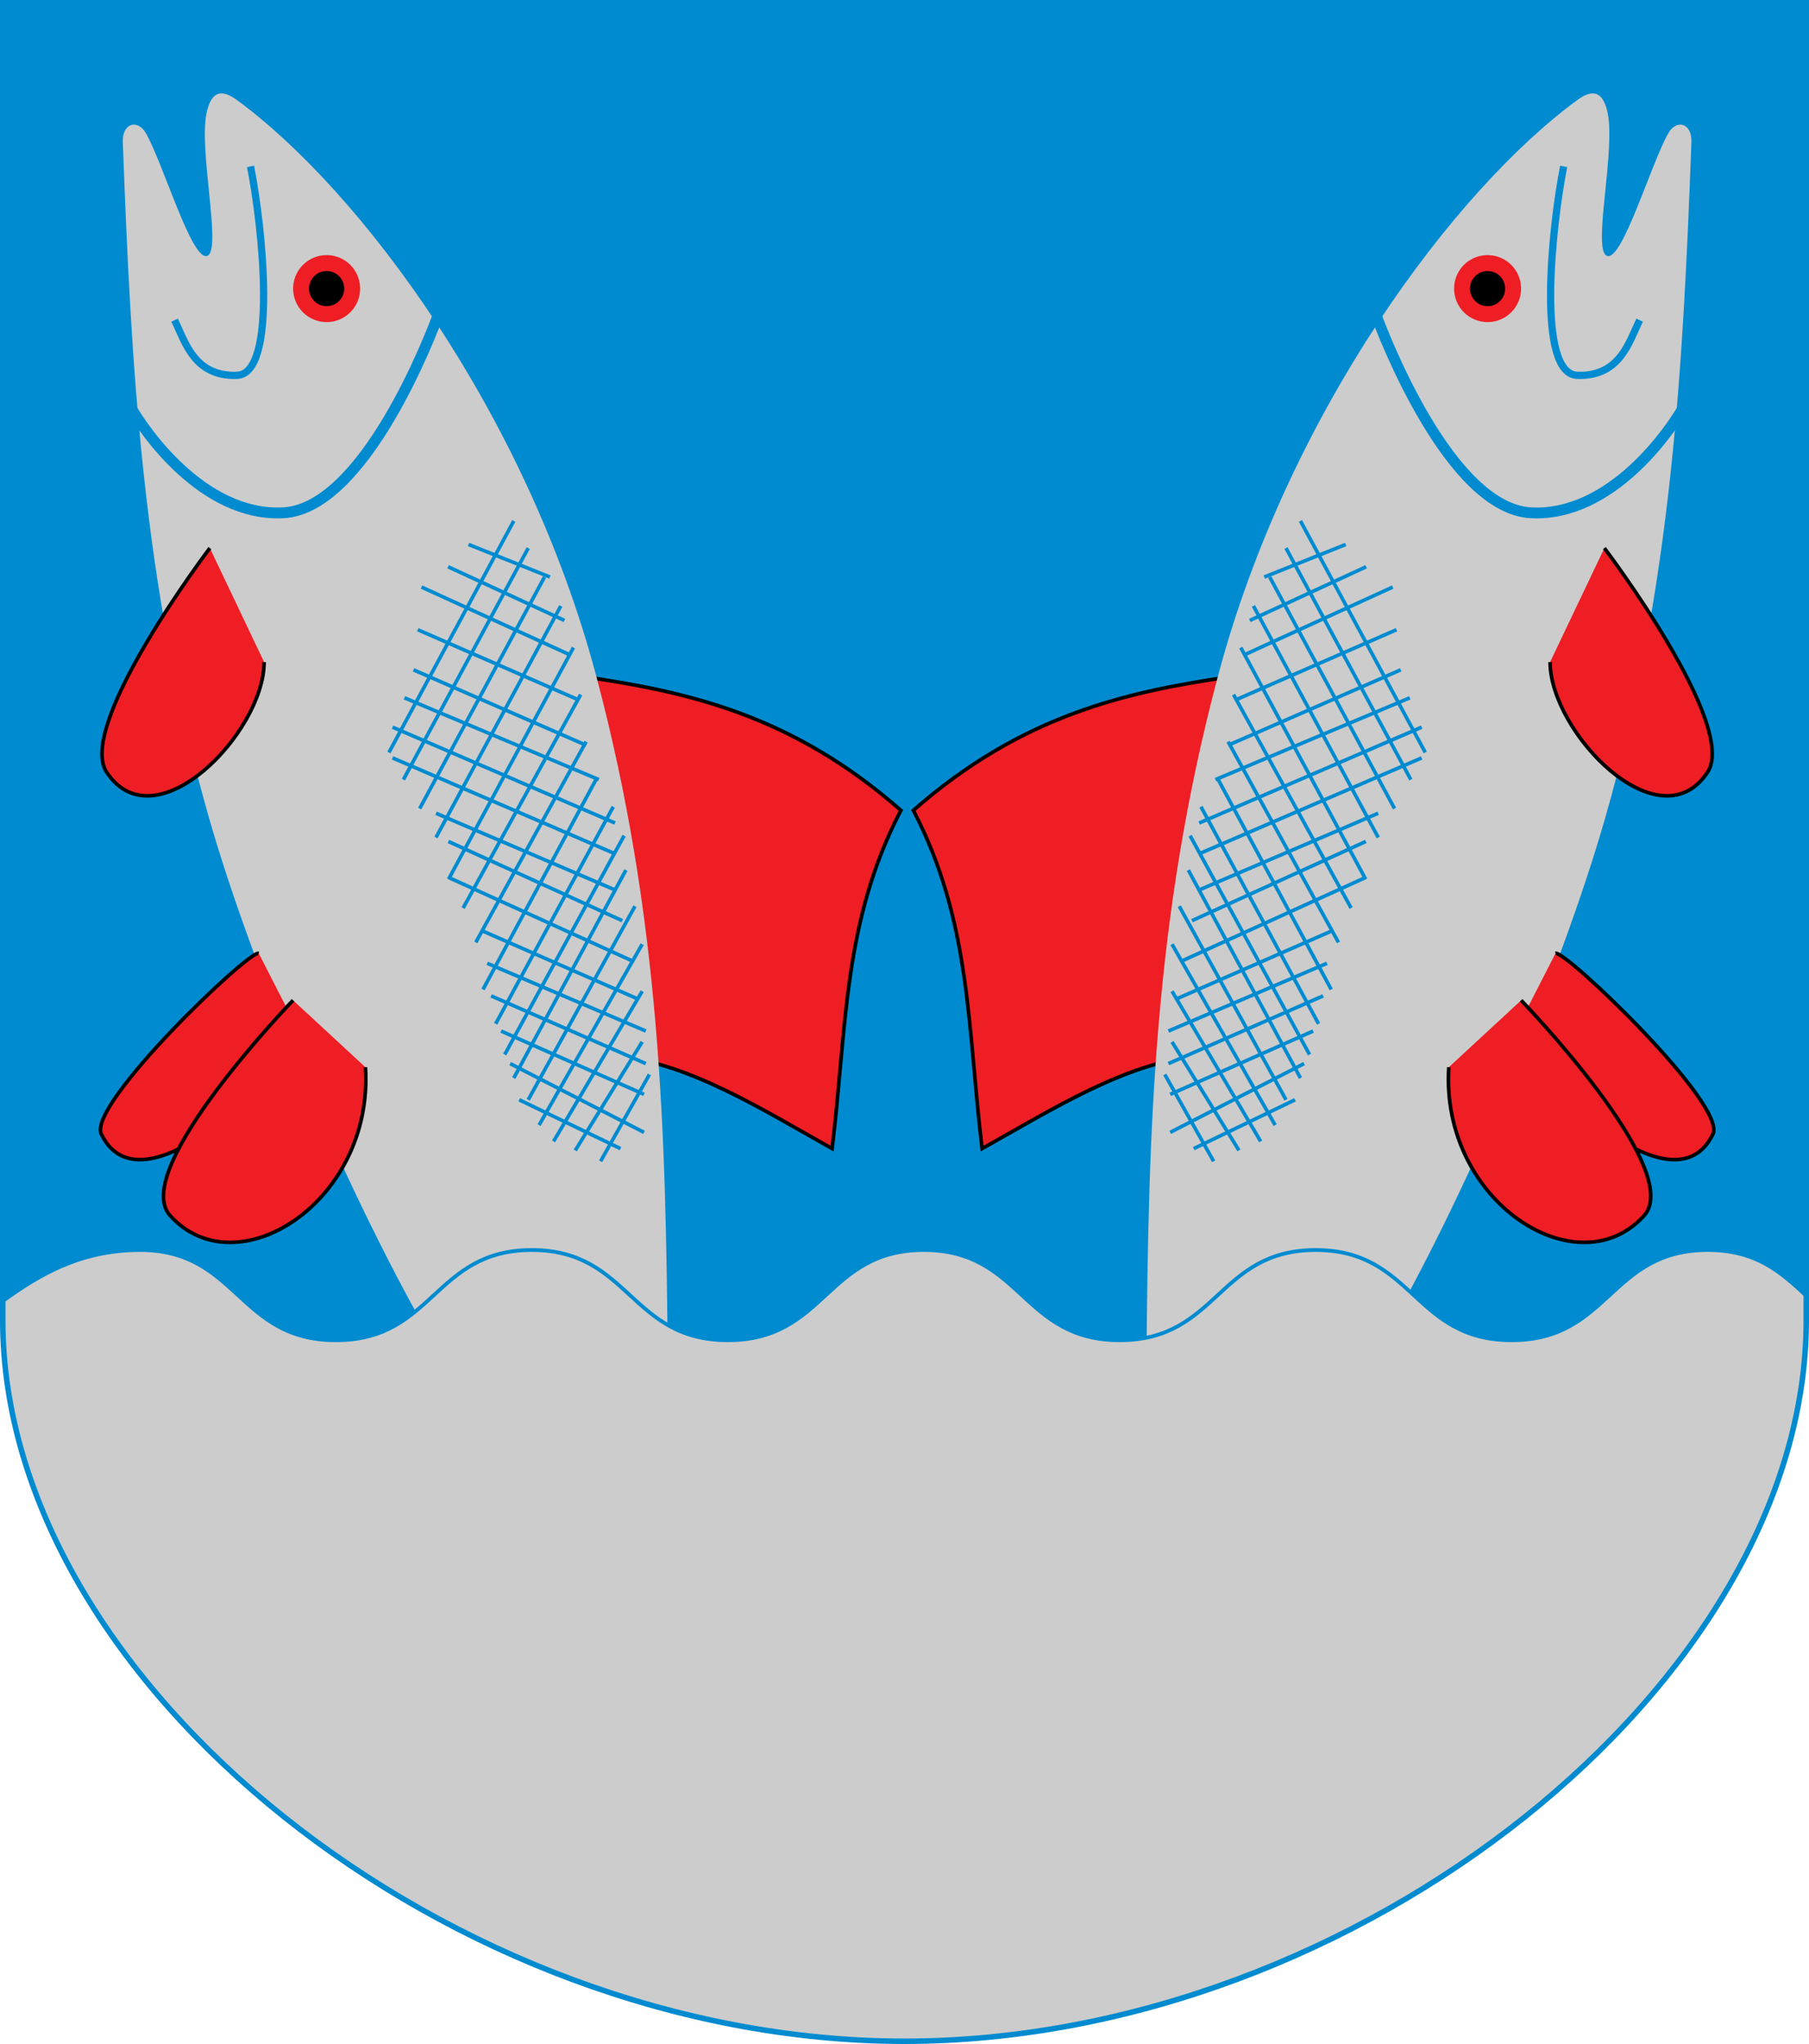 <?xml version="1.0" encoding="UTF-8" standalone="no"?>
<!-- Created with Inkscape (http://www.inkscape.org/) -->
<svg
   xmlns:dc="http://purl.org/dc/elements/1.1/"
   xmlns:cc="http://creativecommons.org/ns#"
   xmlns:rdf="http://www.w3.org/1999/02/22-rdf-syntax-ns#"
   xmlns:svg="http://www.w3.org/2000/svg"
   xmlns="http://www.w3.org/2000/svg"
   xmlns:xlink="http://www.w3.org/1999/xlink"
   xmlns:sodipodi="http://sodipodi.sourceforge.net/DTD/sodipodi-0.dtd"
   xmlns:inkscape="http://www.inkscape.org/namespaces/inkscape"
   version="1.0"
   width="500"
   height="565"
   id="svg2"
   sodipodi:version="0.32"
   inkscape:version="0.46"
   sodipodi:docname="Evijärvi.svg"
   inkscape:output_extension="org.inkscape.output.svg.inkscape">
  <sodipodi:namedview
     inkscape:window-height="669"
     inkscape:window-width="640"
     inkscape:pageshadow="2"
     inkscape:pageopacity="0.0"
     guidetolerance="10.0"
     gridtolerance="10.0"
     objecttolerance="10.0"
     borderopacity="1.0"
     bordercolor="#666666"
     pagecolor="#ffffff"
     id="base"
     showgrid="false"
     inkscape:zoom="0.40884956"
     inkscape:cx="250"
     inkscape:cy="282.5"
     inkscape:window-x="23"
     inkscape:window-y="23"
     inkscape:current-layer="svg2" />
  <defs
     id="defs7">
    <inkscape:perspective
       sodipodi:type="inkscape:persp3d"
       inkscape:vp_x="0 : 282.5 : 1"
       inkscape:vp_y="0 : 1000 : 0"
       inkscape:vp_z="500 : 282.5 : 1"
       inkscape:persp3d-origin="250 : 188.33333 : 1"
       id="perspective76" />
    <linearGradient
       id="linearGradient8237">
      <stop
         style="stop-color: black; stop-opacity: 1;"
         offset="0"
         id="stop8239" />
      <stop
         style="stop-color: black; stop-opacity: 0;"
         offset="1"
         id="stop8241" />
    </linearGradient>
    <linearGradient
       id="linearGradient3668">
      <stop
         style="stop-color: rgb(239, 30, 36); stop-opacity: 1;"
         offset="0"
         id="stop3670" />
      <stop
         style="stop-color: rgb(239, 30, 36); stop-opacity: 0;"
         offset="1"
         id="stop3672" />
    </linearGradient>
    <linearGradient
       x1="59.5"
       y1="85.058"
       x2="53.786"
       y2="56.654"
       id="linearGradient3674"
       xlink:href="#linearGradient3668"
       gradientUnits="userSpaceOnUse" />
    <linearGradient
       x1="172.894"
       y1="200.062"
       x2="237.848"
       y2="230.822"
       id="linearGradient8243"
       xlink:href="#linearGradient8237"
       gradientUnits="userSpaceOnUse" />
    <linearGradient
       x1="170.5"
       y1="210.5"
       x2="233.081"
       y2="242.362"
       id="linearGradient8245"
       xlink:href="#linearGradient8237"
       gradientUnits="userSpaceOnUse" />
    <linearGradient
       x1="175.445"
       y1="222.823"
       x2="232.788"
       y2="253.696"
       id="linearGradient8247"
       xlink:href="#linearGradient8237"
       gradientUnits="userSpaceOnUse" />
    <linearGradient
       x1="176.621"
       y1="235.5"
       x2="229.04"
       y2="267.637"
       id="linearGradient8249"
       xlink:href="#linearGradient8237"
       gradientUnits="userSpaceOnUse" />
    <linearGradient
       x1="179.182"
       y1="252.793"
       x2="226.625"
       y2="279.476"
       id="linearGradient8251"
       xlink:href="#linearGradient8237"
       gradientUnits="userSpaceOnUse" />
    <linearGradient
       x1="179"
       y1="266.5"
       x2="227.454"
       y2="294.545"
       id="linearGradient8253"
       xlink:href="#linearGradient8237"
       gradientUnits="userSpaceOnUse" />
    <linearGradient
       x1="180.5"
       y1="279.5"
       x2="227.098"
       y2="306.618"
       id="linearGradient8255"
       xlink:href="#linearGradient8237"
       gradientUnits="userSpaceOnUse" />
  </defs>
  <g
     id="layer1" />
  <g
     id="layer2">
    <path
       d="M 1,1 L 499,1 L 499,365 C 499,465 375,564 250,564 C 125,564 1,465 1,365 L 1,1 z "
       style="fill: rgb(0, 139, 208); fill-opacity: 1; fill-rule: evenodd; stroke: rgb(0, 139, 208); stroke-width: 2; stroke-linecap: butt; stroke-linejoin: miter; stroke-miterlimit: 4; stroke-dasharray: none; stroke-opacity: 1;"
       id="path1999" />
    <g
       id="g7299">
      <path
         d="M 161,187 C 189.854,191.189 218.833,197.5 249,224 C 232.985,254.748 234.042,284.068 230,317.5 C 210.333,306.478 190.667,294.068 171,292 L 161,187 z "
         style="opacity: 1; fill: rgb(239, 30, 36); fill-opacity: 1; fill-rule: evenodd; stroke: black; stroke-width: 1px; stroke-linecap: butt; stroke-linejoin: miter; stroke-opacity: 1;"
         id="path1877" />
      <path
         d="M 65.407,27.599 C 99.525,52.524 145.418,114.171 164.756,186.698 C 182.671,253.889 183.994,312.954 184.555,374.788 L 120.208,371.96 C 97.438,332.966 70.426,270.388 57.629,225.589 C 39.208,161.101 36.237,100.261 33.941,39.266 C 33.745,34.044 38.024,32.84 40.305,36.791 C 45.037,44.987 53.033,72.323 57.276,70.732 C 61.518,69.141 54.552,40.594 57.276,30.427 C 58.254,26.777 60.168,23.771 65.407,27.599 z "
         style="fill:#cccccc;fill-opacity:1;fill-rule:evenodd;stroke:none;stroke-width:1px;stroke-linecap:butt;stroke-linejoin:miter;stroke-opacity:1"
         id="path2021" />
      <path
         d="M 58,151.5 C 58,151.5 20.84,200.523 29.5,213.5 C 42.879,233.548 73,202.483 73,183"
         style="overflow: visible; marker: none; opacity: 1; color: black; fill: rgb(239, 30, 36); fill-opacity: 1; fill-rule: evenodd; stroke: black; stroke-width: 1px; stroke-linecap: butt; stroke-linejoin: miter; stroke-miterlimit: 4; stroke-dasharray: none; stroke-dashoffset: 0pt; stroke-opacity: 1; visibility: visible; display: inline;"
         id="path2023" />
      <path
         d="M 71.5,263.5 C 68.648,262.787 24.083,305.402 28,313.5 C 38.529,335.266 74.777,301.161 82.5,285"
         style="overflow: visible; marker: none; opacity: 1; color: black; fill: rgb(239, 30, 36); fill-opacity: 1; fill-rule: evenodd; stroke: black; stroke-width: 1px; stroke-linecap: butt; stroke-linejoin: miter; stroke-miterlimit: 4; stroke-dasharray: none; stroke-dashoffset: 0pt; stroke-opacity: 1; visibility: visible; display: inline;"
         id="path2025" />
      <path
         d="M 81,276.5 C 81,276.5 35.656,323.402 47,336 C 65.353,356.382 103.392,332.176 101,295"
         style="overflow: visible; marker: none; opacity: 1; color: black; fill: rgb(239, 30, 36); fill-opacity: 1; fill-rule: evenodd; stroke: black; stroke-width: 1px; stroke-linecap: butt; stroke-linejoin: miter; stroke-miterlimit: 4; stroke-dasharray: none; stroke-dashoffset: 0pt; stroke-opacity: 1; visibility: visible; display: inline;"
         id="path2027" />
      <path
         d="M 243.712,234.768 C 219.793,219.314 194.932,206.315 167.737,197.884"
         style="fill: none; fill-opacity: 0.75; fill-rule: evenodd; stroke: url(#linearGradient8243) rgb(0, 0, 0); stroke-width: 1px; stroke-linecap: butt; stroke-linejoin: miter; stroke-opacity: 1;"
         id="path1879" />
      <path
         d="M 239.298,247.561 C 217.885,230.589 194.728,220.12 171,211"
         style="fill: none; fill-opacity: 0.75; fill-rule: evenodd; stroke: url(#linearGradient8245) rgb(0, 0, 0); stroke-width: 1px; stroke-linecap: butt; stroke-linejoin: miter; stroke-opacity: 1;"
         id="path1881" />
      <path
         d="M 236.884,257.905 C 219.688,242.947 197.587,231.129 173.47,223.323"
         style="fill: none; fill-opacity: 0.75; fill-rule: evenodd; stroke: url(#linearGradient8247) rgb(0, 0, 0); stroke-width: 1px; stroke-linecap: butt; stroke-linejoin: miter; stroke-opacity: 1;"
         id="path1883" />
      <path
         d="M 234.55,271.696 C 216.547,258.6 195.351,246.279 175,236"
         style="fill: none; fill-opacity: 0.75; fill-rule: evenodd; stroke: url(#linearGradient8249) rgb(0, 0, 0); stroke-width: 1px; stroke-linecap: butt; stroke-linejoin: miter; stroke-opacity: 1;"
         id="path1885" />
      <path
         d="M 233.196,283.032 C 215.732,271.917 197.826,260.655 177.914,253.293"
         style="fill: none; fill-opacity: 0.75; fill-rule: evenodd; stroke: url(#linearGradient8251) rgb(0, 0, 0); stroke-width: 1px; stroke-linecap: butt; stroke-linejoin: miter; stroke-opacity: 1;"
         id="path1887" />
      <path
         d="M 231.903,296.634 C 215.444,285.385 197.955,274.965 179.5,267"
         style="fill: none; fill-opacity: 0.75; fill-rule: evenodd; stroke: url(#linearGradient8253) rgb(0, 0, 0); stroke-width: 1px; stroke-linecap: butt; stroke-linejoin: miter; stroke-opacity: 1;"
         id="path1889" />
      <path
         d="M 230.841,308.487 C 215.99,298.339 198.208,287.792 181,280"
         style="fill: none; fill-opacity: 0.75; fill-rule: evenodd; stroke: url(#linearGradient8255) rgb(0, 0, 0); stroke-width: 1px; stroke-linecap: butt; stroke-linejoin: miter; stroke-opacity: 1;"
         id="path1891" />
      <path
         d="M 36.25,112.75 C 39.5,118.5 55.875,142.875 78.25,141.75 C 100.625,140.625 119.053,92.938 121.5,86"
         style="fill: none; fill-opacity: 0.75; fill-rule: evenodd; stroke: rgb(0, 139, 208); stroke-width: 3; stroke-linecap: butt; stroke-linejoin: miter; stroke-miterlimit: 4; stroke-dasharray: none; stroke-opacity: 1;"
         id="path1893" />
      <path
         d="M 63.25,56.25 L 58.125,56.906 C 58.808,64.111 59.135,70.024 57.281,70.719 C 55.216,71.493 52.253,65.421 49.219,58.031 L 45.5,58.5 C 48.904,66.349 53.616,89.119 61,87.75 C 68.433,86.371 66.848,70.786 63.25,56.25 z "
         style="overflow: visible; marker: none; opacity: 1; color: black; fill: url(#linearGradient3674) rgb(0, 0, 0); fill-opacity: 1; fill-rule: evenodd; stroke: none; stroke-width: 1px; stroke-linecap: butt; stroke-linejoin: miter; stroke-miterlimit: 4; stroke-dasharray: none; stroke-dashoffset: 0pt; stroke-opacity: 1; visibility: visible; display: inline;"
         id="path2781" />
      <path
         d="M 48.25,88.5 C 51.142,94.392 53.651,104.17 65.5,103.75 C 76.849,103.347 72.531,62.538 69.25,46"
         style="fill: none; fill-opacity: 0.75; fill-rule: evenodd; stroke: rgb(0, 139, 208); stroke-width: 2; stroke-linecap: butt; stroke-linejoin: miter; stroke-miterlimit: 4; stroke-dasharray: none; stroke-opacity: 1;"
         id="path3676" />
      <path
         d="M 101.75 79.625 A 9.625 9.625 0 1 1  82.5,79.625 A 9.625 9.625 0 1 1  101.75 79.625 z"
         transform="matrix(0.733, 0, 0, 0.733, 22.753, 21.411)"
         style="overflow: visible; marker: none; opacity: 1; color: black; fill: black; fill-opacity: 1; fill-rule: evenodd; stroke: rgb(239, 30, 36); stroke-width: 6; stroke-linecap: butt; stroke-linejoin: miter; stroke-miterlimit: 4; stroke-dasharray: none; stroke-dashoffset: 0pt; stroke-opacity: 1; visibility: visible; display: inline;"
         id="path3678" />
      <path
         d="M 142,144 L 107.5,208"
         style="fill: none; fill-opacity: 0.75; fill-rule: evenodd; stroke: rgb(0, 139, 208); stroke-width: 1px; stroke-linecap: butt; stroke-linejoin: miter; stroke-opacity: 1;"
         id="path3682" />
      <path
         d="M 146,151.5 L 111.5,215.5"
         style="fill: none; fill-opacity: 0.75; fill-rule: evenodd; stroke: rgb(0, 139, 208); stroke-width: 1px; stroke-linecap: butt; stroke-linejoin: miter; stroke-opacity: 1;"
         id="path3684" />
      <path
         d="M 150.5,159.5 L 116,223.5"
         style="fill: none; fill-opacity: 0.75; fill-rule: evenodd; stroke: rgb(0, 139, 208); stroke-width: 1px; stroke-linecap: butt; stroke-linejoin: miter; stroke-opacity: 1;"
         id="path3686" />
      <path
         d="M 155,167.5 L 120.5,231.5"
         style="fill: none; fill-opacity: 0.75; fill-rule: evenodd; stroke: rgb(0, 139, 208); stroke-width: 1px; stroke-linecap: butt; stroke-linejoin: miter; stroke-opacity: 1;"
         id="path3688" />
      <path
         d="M 158.5,179 L 124,243"
         style="fill: none; fill-opacity: 0.75; fill-rule: evenodd; stroke: rgb(0, 139, 208); stroke-width: 1px; stroke-linecap: butt; stroke-linejoin: miter; stroke-opacity: 1;"
         id="path3690" />
      <path
         d="M 160.5,192 L 128,251"
         style="fill: none; fill-opacity: 0.75; fill-rule: evenodd; stroke: rgb(0, 139, 208); stroke-width: 1px; stroke-linecap: butt; stroke-linejoin: miter; stroke-opacity: 1;"
         id="path3692" />
      <path
         d="M 162,205 L 131.5,260.5"
         style="fill: none; fill-opacity: 0.75; fill-rule: evenodd; stroke: rgb(0, 139, 208); stroke-width: 1px; stroke-linecap: butt; stroke-linejoin: miter; stroke-opacity: 1;"
         id="path3694" />
      <path
         d="M 165,215 L 133.5,273.5"
         style="fill: none; fill-opacity: 0.75; fill-rule: evenodd; stroke: rgb(0, 139, 208); stroke-width: 1px; stroke-linecap: butt; stroke-linejoin: miter; stroke-opacity: 1;"
         id="path3696" />
      <path
         d="M 169.5,223 L 137,283"
         style="fill: none; fill-opacity: 0.75; fill-rule: evenodd; stroke: rgb(0, 139, 208); stroke-width: 1px; stroke-linecap: butt; stroke-linejoin: miter; stroke-opacity: 1;"
         id="path3698" />
      <path
         d="M 172.5,231 L 139.5,291.5"
         style="fill: none; fill-opacity: 0.75; fill-rule: evenodd; stroke: rgb(0, 139, 208); stroke-width: 1px; stroke-linecap: butt; stroke-linejoin: miter; stroke-opacity: 1;"
         id="path3700" />
      <path
         d="M 173,240.5 L 142,298"
         style="fill: none; fill-opacity: 0.75; fill-rule: evenodd; stroke: rgb(0, 139, 208); stroke-width: 1px; stroke-linecap: butt; stroke-linejoin: miter; stroke-opacity: 1;"
         id="path3702" />
      <path
         d="M 175.5,250.5 L 146,304"
         style="fill: none; fill-opacity: 0.75; fill-rule: evenodd; stroke: rgb(0, 139, 208); stroke-width: 1px; stroke-linecap: butt; stroke-linejoin: miter; stroke-opacity: 1;"
         id="path3704" />
      <path
         d="M 177.5,261 L 149,311"
         style="fill: none; fill-opacity: 0.75; fill-rule: evenodd; stroke: rgb(0, 139, 208); stroke-width: 1px; stroke-linecap: butt; stroke-linejoin: miter; stroke-opacity: 1;"
         id="path3706" />
      <path
         d="M 177.5,274 L 153,315.5"
         style="fill: none; fill-opacity: 0.75; fill-rule: evenodd; stroke: rgb(0, 139, 208); stroke-width: 1px; stroke-linecap: butt; stroke-linejoin: miter; stroke-opacity: 1;"
         id="path3708" />
      <path
         d="M 177.5,288 L 159,318"
         style="fill: none; fill-opacity: 0.75; fill-rule: evenodd; stroke: rgb(0, 139, 208); stroke-width: 1px; stroke-linecap: butt; stroke-linejoin: miter; stroke-opacity: 1;"
         id="path3710" />
      <path
         d="M 179.5,297 L 166,321"
         style="fill: none; fill-opacity: 0.75; fill-rule: evenodd; stroke: rgb(0, 139, 208); stroke-width: 1px; stroke-linecap: butt; stroke-linejoin: miter; stroke-opacity: 1;"
         id="path3712" />
      <path
         d="M 171.5,317.5 L 143.5,304"
         style="fill: none; fill-opacity: 0.75; fill-rule: evenodd; stroke: rgb(0, 139, 208); stroke-width: 1px; stroke-linecap: butt; stroke-linejoin: miter; stroke-opacity: 1;"
         id="path3714" />
      <path
         d="M 178,313 L 141,294"
         style="fill: none; fill-opacity: 0.75; fill-rule: evenodd; stroke: rgb(0, 139, 208); stroke-width: 1px; stroke-linecap: butt; stroke-linejoin: miter; stroke-opacity: 1;"
         id="path3716" />
      <path
         d="M 178,302.5 L 138.5,285"
         style="fill: none; fill-opacity: 0.75; fill-rule: evenodd; stroke: rgb(0, 139, 208); stroke-width: 1px; stroke-linecap: butt; stroke-linejoin: miter; stroke-opacity: 1;"
         id="path3718" />
      <path
         d="M 108.5,201 L 170,227.5"
         style="fill: none; fill-opacity: 0.75; fill-rule: evenodd; stroke: rgb(0, 139, 208); stroke-width: 1px; stroke-linecap: butt; stroke-linejoin: miter; stroke-opacity: 1;"
         id="path3722" />
      <path
         d="M 108.5,209.5 L 170,236"
         style="fill: none; fill-opacity: 0.75; fill-rule: evenodd; stroke: rgb(0, 139, 208); stroke-width: 1px; stroke-linecap: butt; stroke-linejoin: miter; stroke-opacity: 1;"
         id="path3724" />
      <path
         d="M 120.521,224.803 L 170,246"
         style="fill: none; fill-opacity: 0.75; fill-rule: evenodd; stroke: rgb(0, 139, 208); stroke-width: 1px; stroke-linecap: butt; stroke-linejoin: miter; stroke-opacity: 1;"
         id="path3726" />
      <path
         d="M 123.935,232.596 L 172,254.5"
         style="fill: none; fill-opacity: 0.75; fill-rule: evenodd; stroke: rgb(0, 139, 208); stroke-width: 1px; stroke-linecap: butt; stroke-linejoin: miter; stroke-opacity: 1;"
         id="path3728" />
      <path
         d="M 123.96,242.536 L 174.5,265.5"
         style="fill: none; fill-opacity: 0.75; fill-rule: evenodd; stroke: rgb(0, 139, 208); stroke-width: 1px; stroke-linecap: butt; stroke-linejoin: miter; stroke-opacity: 1;"
         id="path3730" />
      <path
         d="M 133.238,257.278 L 176,276"
         style="fill: none; fill-opacity: 0.75; fill-rule: evenodd; stroke: rgb(0, 139, 208); stroke-width: 1px; stroke-linecap: butt; stroke-linejoin: miter; stroke-opacity: 1;"
         id="path3732" />
      <path
         d="M 134.678,266.278 L 178.5,285"
         style="fill: none; fill-opacity: 0.75; fill-rule: evenodd; stroke: rgb(0, 139, 208); stroke-width: 1px; stroke-linecap: butt; stroke-linejoin: miter; stroke-opacity: 1;"
         id="path3734" />
      <path
         d="M 135.738,275.278 L 178.5,294"
         style="fill: none; fill-opacity: 0.75; fill-rule: evenodd; stroke: rgb(0, 139, 208); stroke-width: 1px; stroke-linecap: butt; stroke-linejoin: miter; stroke-opacity: 1;"
         id="path3736" />
      <path
         d="M 111.778,192.889 L 165.5,215.5"
         style="fill: none; fill-opacity: 0.75; fill-rule: evenodd; stroke: rgb(0, 139, 208); stroke-width: 1px; stroke-linecap: butt; stroke-linejoin: miter; stroke-opacity: 1;"
         id="path3738" />
      <path
         d="M 114.289,185.157 L 162,206"
         style="fill: none; fill-opacity: 0.75; fill-rule: evenodd; stroke: rgb(0, 139, 208); stroke-width: 1px; stroke-linecap: butt; stroke-linejoin: miter; stroke-opacity: 1;"
         id="path3740" />
      <path
         d="M 115.471,174.071 L 160,193.5"
         style="fill: none; fill-opacity: 0.75; fill-rule: evenodd; stroke: rgb(0, 139, 208); stroke-width: 1px; stroke-linecap: butt; stroke-linejoin: miter; stroke-opacity: 1;"
         id="path3742" />
      <path
         d="M 116.506,162.278 L 157.5,181"
         style="fill: none; fill-opacity: 0.75; fill-rule: evenodd; stroke: rgb(0, 139, 208); stroke-width: 1px; stroke-linecap: butt; stroke-linejoin: miter; stroke-opacity: 1;"
         id="path3744" />
      <path
         d="M 123.845,156.667 L 156,171.5"
         style="fill: none; fill-opacity: 0.75; fill-rule: evenodd; stroke: rgb(0, 139, 208); stroke-width: 1px; stroke-linecap: butt; stroke-linejoin: miter; stroke-opacity: 1;"
         id="path3746" />
      <path
         d="M 129.5,150.5 L 152,159.5"
         style="fill: none; fill-opacity: 0.75; fill-rule: evenodd; stroke: rgb(0, 139, 208); stroke-width: 1px; stroke-linecap: butt; stroke-linejoin: miter; stroke-opacity: 1;"
         id="path3720" />
    </g>
    <use
       transform="matrix(-1, 0, 0, 1, 501.443, 0)"
       id="use7350"
       x="0"
       y="0"
       width="500"
       height="565"
       xlink:href="#g7299" />
    <path
       d="M 38.688,345.531 C 22.064,345.531 10.551,352.578 1,359.469 L 1,365 C 1,465 125,564 250,564 C 375,564 499,465 499,365 L 499,357.938 C 492.251,351.718 485.497,345.531 472,345.531 C 444.918,345.531 444.894,370.469 417.812,370.469 C 390.731,370.469 390.738,345.531 363.656,345.531 C 336.575,345.531 336.582,370.469 309.5,370.469 C 282.418,370.469 282.425,345.531 255.344,345.531 C 228.262,345.531 228.269,370.469 201.188,370.469 C 174.106,370.469 174.082,345.531 147,345.531 C 119.918,345.531 119.925,370.469 92.844,370.469 C 65.762,370.469 65.769,345.531 38.688,345.531 z "
       style="fill:#cccccc;fill-opacity:1;fill-rule:evenodd;stroke:rgb(0, 139, 208);stroke-width:1.04px;stroke-linecap:butt;stroke-linejoin:miter;stroke-opacity:1"
       id="path2019" />
  </g>
</svg>
